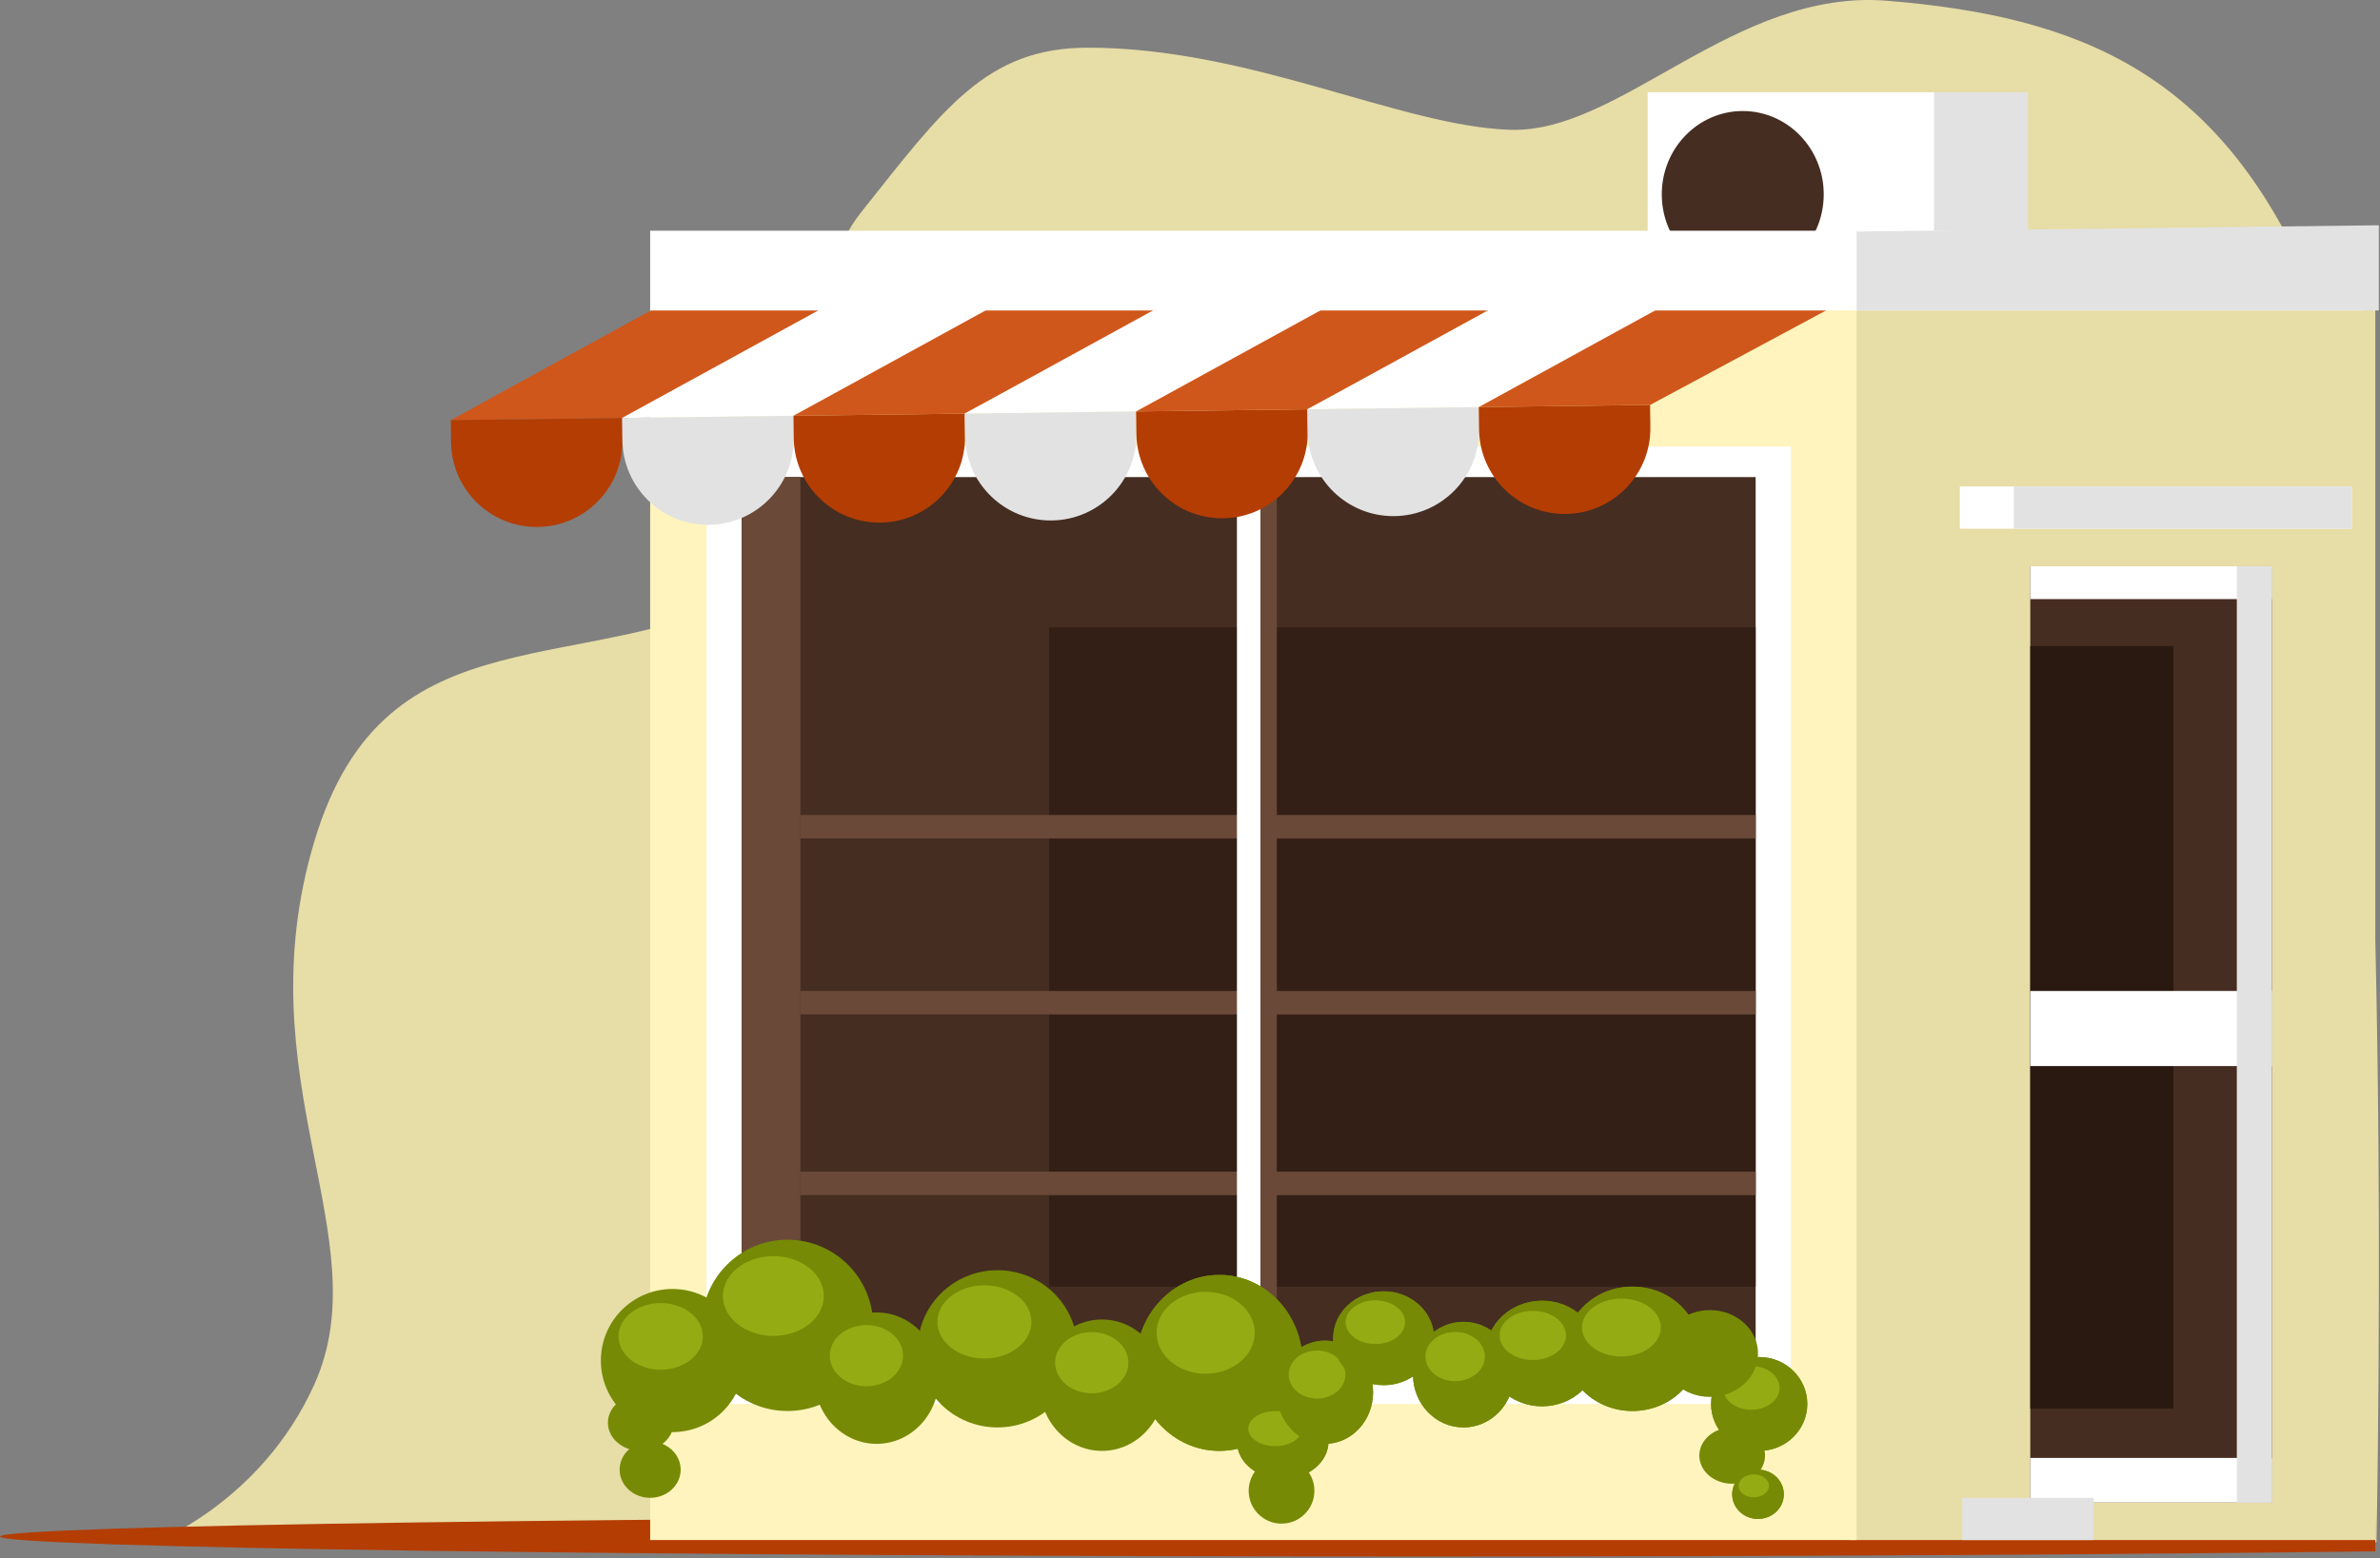 <svg width="1014" height="664" viewBox="0 0 1014 664" fill="none" xmlns="http://www.w3.org/2000/svg">
<rect x="0" y="0" width="1014" height="664" fill="#808080" stroke="none"/>
<path d="M804 0.319C887.828 7.134 945 32.319 983.5 119.319C1022 206.319 1012.5 657.319 1012.5 657.319H66C66 657.319 111.525 639.943 134 589.819C161.945 527.496 103.5 459.819 134 358.319C164.5 256.819 249.488 291.971 329 248.819C428.5 194.819 322.434 146.345 367 90.319C402 46.319 420.257 20.319 463.5 20.319C533 20.319 596.5 53.819 643.5 55.319C690.5 56.819 739.181 -4.95 804 0.319Z" fill="#E7DDA6"/>
<path fill-rule="evenodd" clip-rule="evenodd" d="M1012 648.509V661.13C904.551 662.49 762.175 663.319 606 663.319C271.315 663.319 0 659.513 0 654.819C0 650.125 271.315 646.319 606 646.319C762.175 646.319 904.551 647.148 1012 648.509Z" fill="#B43D03"/>
<rect x="702" y="39.319" width="162" height="64" fill="#E2E2E2"/>
<rect x="702" y="39.319" width="122" height="64" fill="white"/>
<ellipse cx="742.5" cy="82.819" rx="34.5" ry="35.5" fill="#452D21"/>
<path d="M788 131.319H1012V656.319H788V131.319Z" fill="#E7DDA6"/>
<rect x="277" y="131.319" width="514" height="525" fill="#FFF4BD"/>
<rect x="301" y="190.319" width="462" height="408" fill="white"/>
<rect x="316" y="203.319" width="432" height="382" fill="#452D21"/>
<rect x="447" y="267.319" width="301" height="281" fill="#331F16"/>
<rect width="10" height="382" transform="matrix(-1 0 0 1 544 203.319)" fill="#6A4938"/>
<rect width="25" height="382" transform="matrix(-1 0 0 1 341 203.319)" fill="#6A4938"/>
<rect width="10" height="407" transform="matrix(1.19249e-08 -1 -1 -1.19249e-08 748 357.319)" fill="#6A4938"/>
<rect width="10" height="407" transform="matrix(1.19249e-08 -1 -1 -1.19249e-08 748 432.319)" fill="#6A4938"/>
<rect width="10" height="407" transform="matrix(1.19249e-08 -1 -1 -1.19249e-08 748 509.319)" fill="#6A4938"/>
<rect width="10" height="382" transform="matrix(-1 0 0 1 537 203.319)" fill="white"/>
<rect x="865" y="241.319" width="103" height="399" fill="#452D21"/>
<rect x="865" y="275.319" width="61" height="325" fill="#2A1911"/>
<rect width="103" height="14" transform="matrix(-1 0 0 1 968 241.319)" fill="white"/>
<rect width="103" height="19" transform="matrix(-1 0 0 1 968 621.319)" fill="white"/>
<rect width="103" height="32" transform="matrix(-1 0 0 1 968 422.319)" fill="white"/>
<rect width="15" height="399" transform="matrix(-1 0 0 1 968 241.319)" fill="#E2E2E2"/>
<rect width="167" height="18" transform="matrix(-1 0 0 1 1002 207.319)" fill="white"/>
<rect width="144" height="18" transform="matrix(-1 0 0 1 1002 207.319)" fill="#E2E2E2"/>
<rect width="56" height="18" transform="matrix(-1 0 0 1 892 638.319)" fill="#E2E2E2"/>
<circle cx="335.5" cy="564.819" r="36.5" fill="#768A05"/>
<ellipse cx="329.5" cy="552.319" rx="21.5" ry="17" fill="#94AB13"/>
<ellipse cx="425" cy="574.819" rx="34" ry="33.5" fill="#768A05"/>
<ellipse cx="419.411" cy="563.346" rx="20.027" ry="15.603" fill="#94AB13"/>
<ellipse cx="519.5" cy="580.819" rx="35.5" ry="37.5" fill="#768A05"/>
<ellipse cx="519.5" cy="580.819" rx="35.5" ry="37.5" fill="#768A05"/>
<ellipse cx="513.664" cy="567.977" rx="20.911" ry="17.466" fill="#94AB13"/>
<ellipse cx="546.5" cy="614.319" rx="19.5" ry="16" fill="#768A05"/>
<ellipse cx="546.5" cy="614.319" rx="19.5" ry="16" fill="#768A05"/>
<ellipse cx="543.294" cy="608.839" rx="11.486" ry="7.452" fill="#94AB13"/>
<ellipse cx="564.5" cy="593.319" rx="20.5" ry="22" fill="#768A05"/>
<ellipse cx="564.5" cy="593.319" rx="20.5" ry="22" fill="#768A05"/>
<ellipse cx="561.13" cy="585.785" rx="12.075" ry="10.247" fill="#94AB13"/>
<ellipse cx="589.5" cy="570.319" rx="21.5" ry="20" fill="#768A05"/>
<ellipse cx="589.5" cy="570.319" rx="21.5" ry="20" fill="#768A05"/>
<ellipse cx="585.966" cy="563.47" rx="12.664" ry="9.315" fill="#94AB13"/>
<ellipse cx="623.5" cy="585.819" rx="21.5" ry="22.5" fill="#768A05"/>
<ellipse cx="623.5" cy="585.819" rx="21.5" ry="22.5" fill="#768A05"/>
<ellipse cx="619.966" cy="578.113" rx="12.664" ry="10.479" fill="#94AB13"/>
<ellipse cx="657" cy="576.819" rx="24" ry="22.5" fill="#768A05"/>
<ellipse cx="657" cy="576.819" rx="24" ry="22.5" fill="#768A05"/>
<ellipse cx="653.055" cy="569.113" rx="14.137" ry="10.479" fill="#94AB13"/>
<ellipse cx="695.5" cy="574.819" rx="28.5" ry="26.5" fill="#768A05"/>
<ellipse cx="695.5" cy="574.819" rx="28.5" ry="26.5" fill="#768A05"/>
<ellipse cx="690.815" cy="565.744" rx="16.788" ry="12.342" fill="#94AB13"/>
<ellipse cx="749.5" cy="598.319" rx="20.5" ry="20" fill="#768A05"/>
<ellipse cx="749.5" cy="598.319" rx="20.5" ry="20" fill="#768A05"/>
<ellipse cx="746.13" cy="591.47" rx="12.075" ry="9.315" fill="#94AB13"/>
<ellipse cx="728.5" cy="576.819" rx="20.5" ry="18.5" fill="#768A05"/>
<ellipse cx="738" cy="620.319" rx="14" ry="12" fill="#768A05"/>
<ellipse cx="749" cy="636.819" rx="11" ry="10.5" fill="#768A05"/>
<ellipse cx="749" cy="636.819" rx="11" ry="10.5" fill="#768A05"/>
<ellipse cx="747.192" cy="633.223" rx="6.479" ry="4.89" fill="#94AB13"/>
<circle cx="286.5" cy="579.819" r="30.5" fill="#768A05"/>
<ellipse cx="281.486" cy="569.525" rx="17.966" ry="14.206" fill="#94AB13"/>
<ellipse cx="373.5" cy="587.319" rx="26.5" ry="28" fill="#768A05"/>
<ellipse cx="369.144" cy="577.73" rx="15.61" ry="13.041" fill="#94AB13"/>
<ellipse cx="469.5" cy="590.319" rx="26.5" ry="28" fill="#768A05"/>
<ellipse cx="465.144" cy="580.73" rx="15.61" ry="13.041" fill="#94AB13"/>
<circle cx="546" cy="635.319" r="14" fill="#768A05"/>
<ellipse cx="273" cy="606.319" rx="14" ry="12" fill="#768A05"/>
<ellipse cx="277" cy="626.319" rx="13" ry="12" fill="#768A05"/>
<path d="M285.422 127.849L360.416 126.901L265.055 178.111L192.061 179.034L285.422 127.849Z" fill="#CF571B"/>
<path d="M192.061 179.034L265.055 178.111L265.175 187.61C265.43 207.767 249.296 224.314 229.14 224.569C208.983 224.823 192.436 208.69 192.181 188.533L192.061 179.034Z" fill="#B43D03"/>
<path d="M358.416 126.927L433.41 125.979L338.049 177.188L265.055 178.111L358.416 126.927Z" fill="white"/>
<path d="M265.055 178.111L338.049 177.188L338.17 186.687C338.424 206.844 322.291 223.391 302.134 223.646C281.977 223.901 265.43 207.767 265.175 187.61L265.055 178.111Z" fill="#E2E2E2"/>
<path d="M431.41 126.004L506.404 125.056L411.044 176.265L338.049 177.188L431.41 126.004Z" fill="#CF571B"/>
<path d="M338.049 177.188L411.044 176.265L411.164 185.765C411.418 205.921 395.285 222.468 375.128 222.723C354.971 222.978 338.424 206.844 338.17 186.687L338.049 177.188Z" fill="#B43D03"/>
<path d="M504.404 125.081L579.398 124.133L484.038 175.343L411.044 176.265L504.404 125.081Z" fill="white"/>
<path d="M411.044 176.265L484.038 175.343L484.158 184.842C484.413 204.999 468.279 221.546 448.122 221.8C427.965 222.055 411.418 205.921 411.164 185.765L411.044 176.265Z" fill="#E2E2E2"/>
<path d="M577.398 124.158L652.392 123.21L557.032 174.42L484.038 175.343L577.398 124.158Z" fill="#CF571B"/>
<path d="M484.038 175.343L557.032 174.42L557.152 183.919C557.407 204.076 541.273 220.623 521.116 220.878C500.96 221.132 484.413 204.999 484.158 184.842L484.038 175.343Z" fill="#B43D03"/>
<path d="M650.392 123.236L725.386 122.288L630.026 173.497L557.032 174.42L650.392 123.236Z" fill="white"/>
<path d="M557.032 174.42L630.026 173.497L630.146 182.996C630.401 203.153 614.267 219.7 594.11 219.955C573.954 220.21 557.407 204.076 557.152 183.919L557.032 174.42Z" fill="#E2E2E2"/>
<path d="M723.387 122.313L798.381 121.365L703.02 172.574L630.026 173.497L723.387 122.313Z" fill="#CF571B"/>
<path d="M630.026 173.497L703.02 172.574L703.14 182.074C703.395 202.23 687.261 218.777 667.105 219.032C646.948 219.287 630.401 203.153 630.146 182.996L630.026 173.497Z" fill="#B43D03"/>
<rect x="277" y="98.319" width="730" height="34" fill="white"/>
<path d="M791 98.681L1013.5 96V132.319H791V98.681Z" fill="#E2E2E2"/>
</svg>
